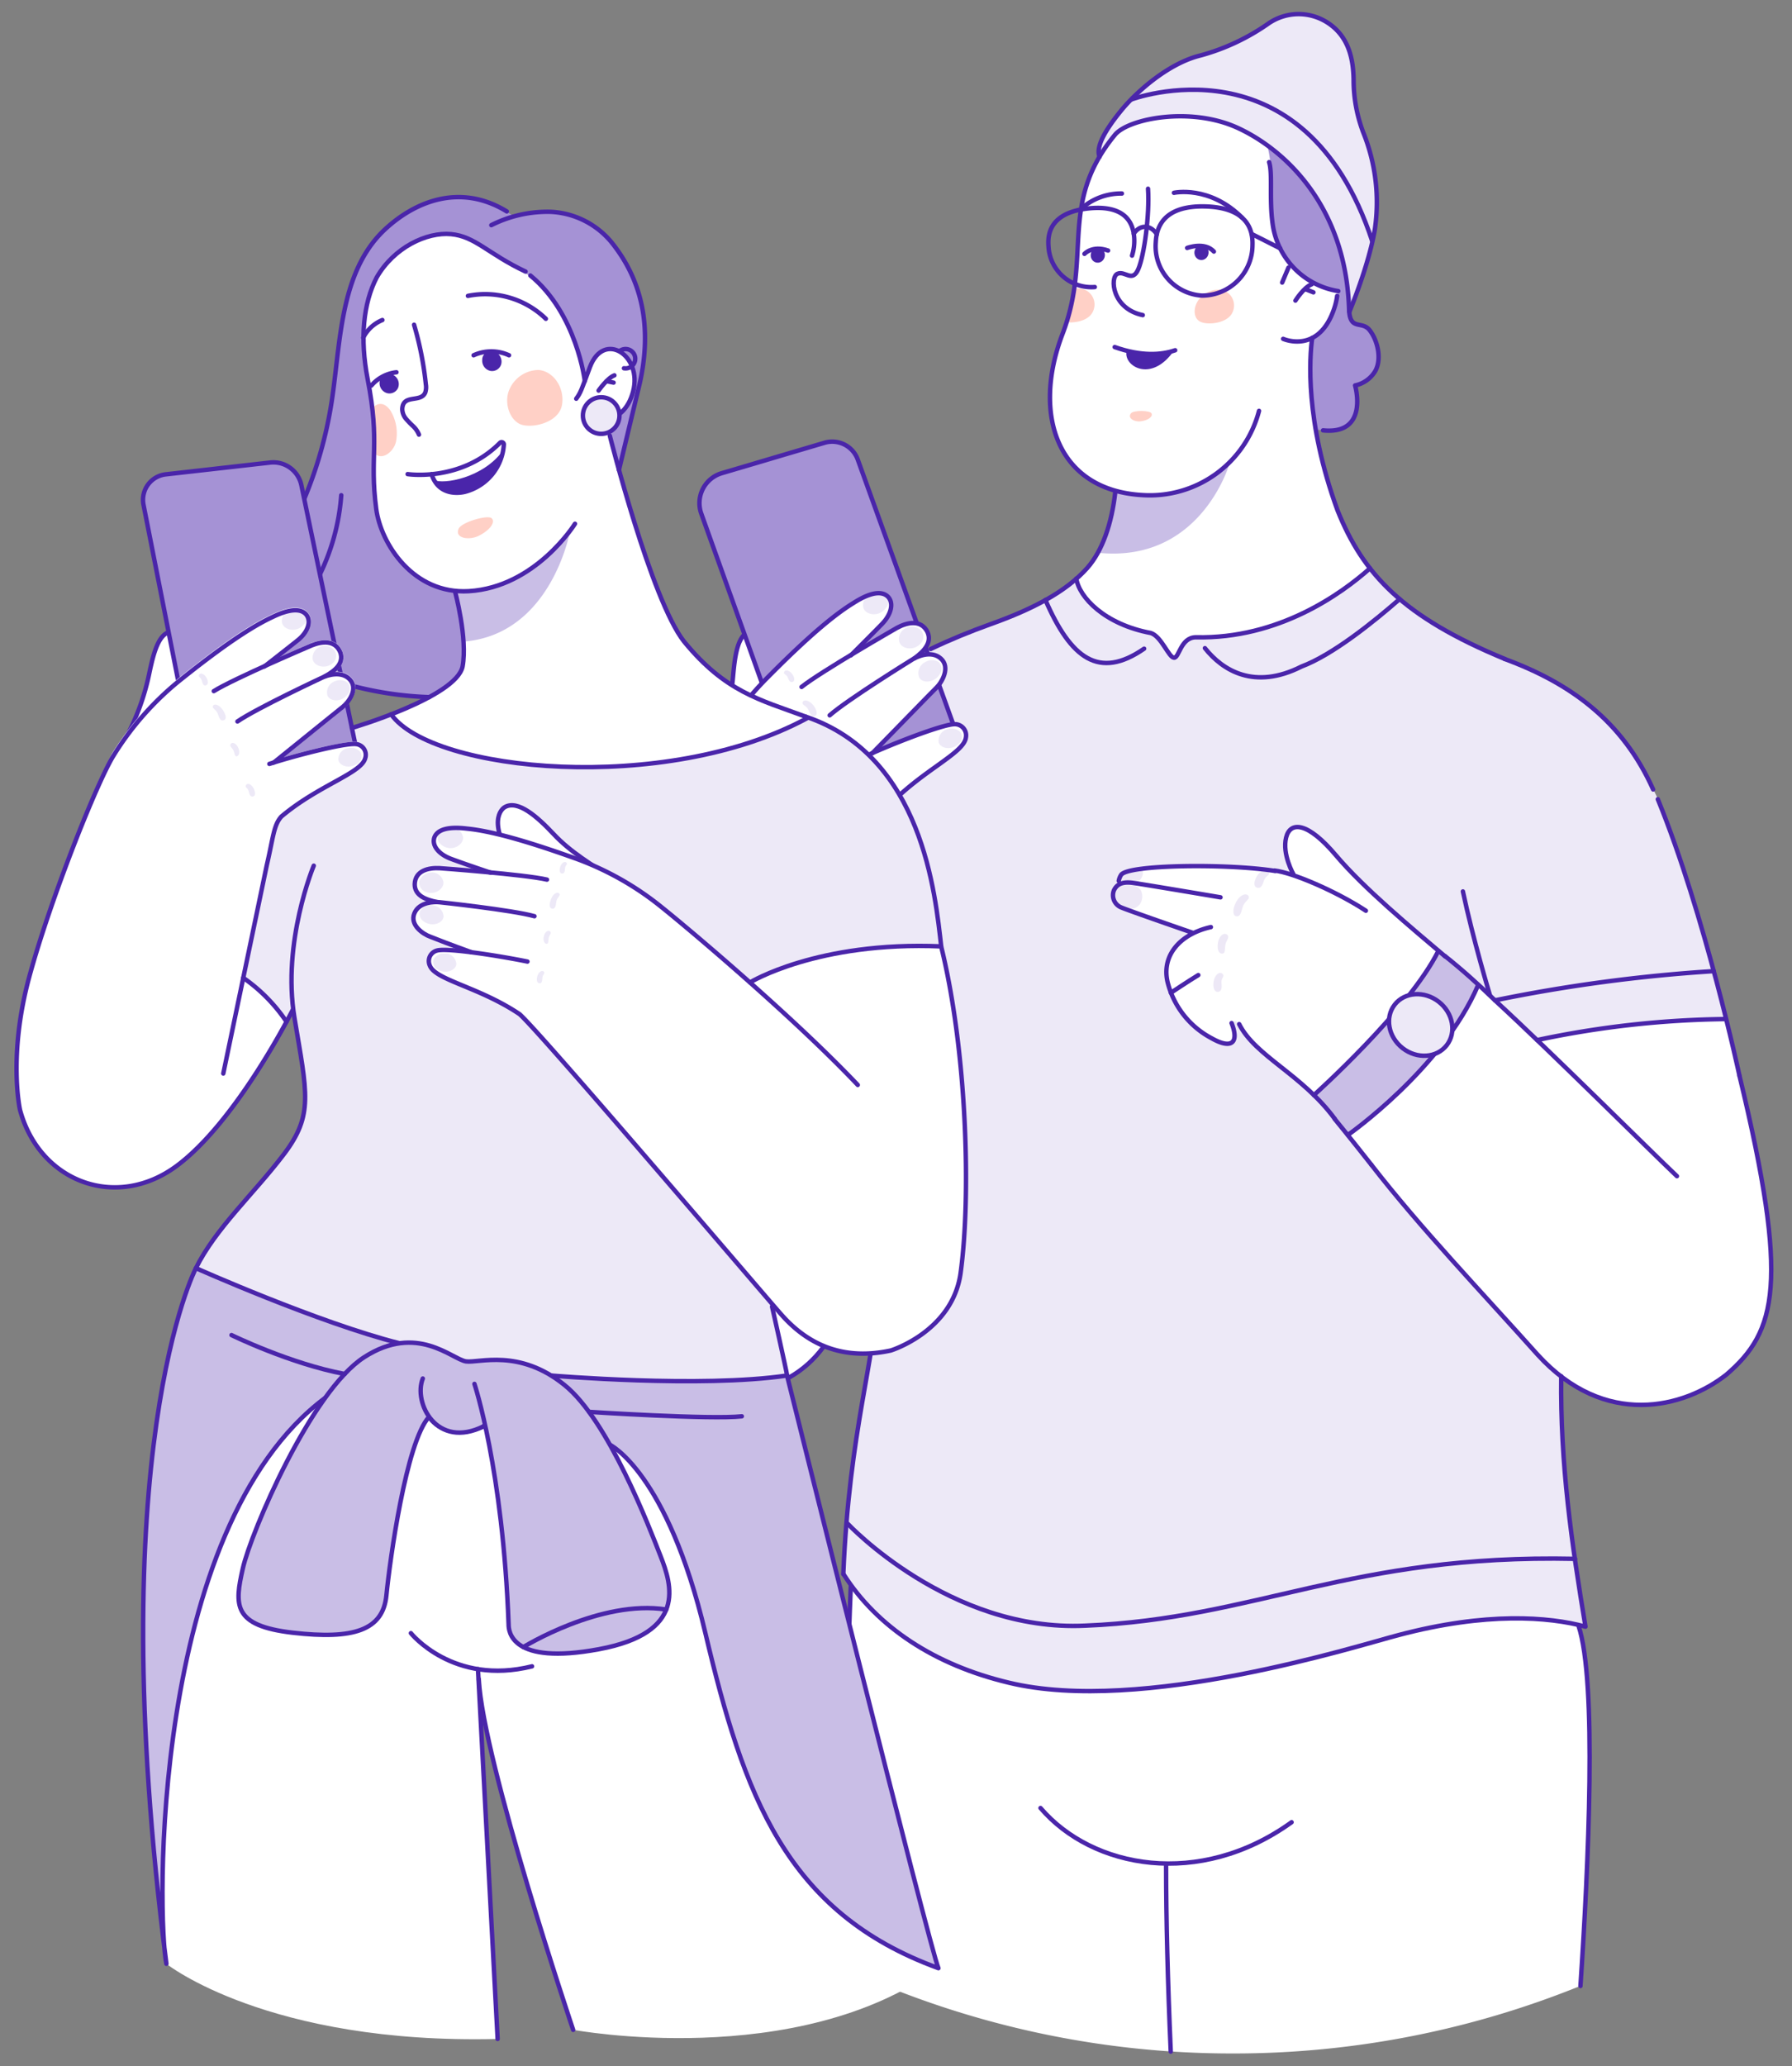 <svg id="Capa_1" data-name="Capa 1" xmlns="http://www.w3.org/2000/svg" viewBox="0 0 303.68 350"><rect x="0" y="0" width="303.68" height="350" fill="#808080" stroke="none"/><defs><style>.cls-1,.cls-9{fill:#ede9f7;}.cls-12,.cls-2{fill:#a592d5;}.cls-11,.cls-3{fill:#fff;}.cls-13,.cls-4{fill:#c9bee6;}.cls-10,.cls-14,.cls-5{fill:none;}.cls-10,.cls-11,.cls-12,.cls-13,.cls-5,.cls-9{stroke:#4a25aa;}.cls-11,.cls-12,.cls-13,.cls-5,.cls-9{stroke-linecap:round;stroke-linejoin:round;}.cls-10,.cls-11,.cls-12,.cls-13,.cls-14,.cls-5,.cls-9{stroke-width:0.75px;}.cls-6{fill:#ffd0c6;}.cls-7{fill:#4a25aa;}.cls-8{fill:#ede8f6;}.cls-10,.cls-14{stroke-miterlimit:10;}.cls-14{stroke:#fff;}</style></defs><path class="cls-1" d="M186.34,26.54c-.67-1.6.85-4.36,3.61-7.76s8.22-8.12,13.51-9.39a36.93,36.93,0,0,0,11.59-5.47,9,9,0,0,1,9.81-.15c3.94,2.46,4.46,6.68,4.53,9.65a25,25,0,0,0,1.81,9.47A31.52,31.52,0,0,1,233,38.76c-1,6.15-4.33,14.06-4.33,14.06"/><path class="cls-2" d="M223,72.75c9.52,1.48,6.68-7.46,6.68-7.46a5.22,5.22,0,0,0,3.44-2.48c1.14-2.1.33-5.27-1-6.91s-3.34.21-3.46-3.53c-.46-14.21-7.38-23.22-14.29-28.06,1.46,4,.73,9.33,1.33,13.57a13.67,13.67,0,0,0,3.1,6.94"/><path class="cls-3" d="M182.4,98c.46,3.16,4.79,7.76,12.64,9.23,1.78.59,3,4.1,3.9,4.18s1.11-3.43,3.71-3.46c14,.32,24.68-7.37,29.51-11.68l0-.06a39.38,39.38,0,0,1-5.47-9.79c-5.54-15.17-4.73-25.9-4.28-29.18h0c1.41-.71,2.82-2.21,3.77-5.13a24.53,24.53,0,0,0,.65-2.8,13.33,13.33,0,0,1-11.13-11.43c-.6-4.24.18-9.76-1-13.31a29.26,29.26,0,0,0-4.87-2.87c-8-3.73-18.63-1.61-20.88,1.14-9.63,11.75-3.79,20.43-8.88,33.73-4.61,12.09-1.76,23.48,8.89,26.54-.43,5.26-2.13,10.16-4.72,13.09A20.78,20.78,0,0,1,182.4,98"/><path class="cls-1" d="M264.57,233.12c-.19,14.86,1.79,28.45,4.11,42.42-13-4-31.66,1.42-31.66,1.42-6.66,1.72-43.57,13.53-66.07,8.07-12.57-3-22.28-9.39-28-18.38,1-24.42,5.51-36.68,5.66-47.17.16-11-1.33-19-2.44-35.82,0,0-16.32-62.38,11.56-73.73,3.23-1.54,6.63-2.94,10.22-4.23,5.92-2.11,10.91-4.54,14.49-7.7h0c.46,3.16,4.79,7.76,12.64,9.23,1.78.59,3,4.1,3.9,4.18s1.11-3.43,3.71-3.46c14,.32,24.68-7.37,29.51-11.68h0c4.58,5.86,11.41,10.62,22.81,15.35,11.16,4.13,20,10.51,25.18,22.11l.79,1.65c5,12.23,9.17,27.47,11.58,37.18"/><path class="cls-4" d="M208.32,78.63s-4.86,16.85-22.3,15A31.53,31.53,0,0,0,189,83.11a21.92,21.92,0,0,0,6.59.79c6,0,10.87-3.74,12.66-5.39"/><path class="cls-5" d="M189,83.35c-.59,5.26-2.15,9.92-4.74,12.85-3.61,4.06-9.31,7-16.32,9.5-3.59,1.29-7,2.69-10.22,4.23"/><path class="cls-3" d="M208.94,347.84a156.5,156.5,0,0,0,58.82-11.42c.63-8.93,1.25-18.78,1.33-23.85.16-10.67,1.2-29.21-1.58-37.2-20.23-5.19-42.36,7-65.56,9.68-17.6,2.65-41.44,3.77-57.77-16.37-.51,9.4-1,64.74-.93,64.77A156.41,156.41,0,0,0,208.94,347.84Z"/><path class="cls-5" d="M267.83,336.41c1.36-20.3,2.82-51.57-.32-61"/><path class="cls-5" d="M197.61,316c0,9,.28,19.81.79,31.52"/><path class="cls-5" d="M176.33,306.26c8.8,10.27,26.95,13.64,42.55,2.41"/><path class="cls-6" d="M206.89,49.07a4.38,4.38,0,0,0-3.65,1.57c-.93,1.11-1.16,3,0,3.76s4.76.45,5.62-1.48A2.72,2.72,0,0,0,206.89,49.07Z"/><path class="cls-6" d="M183.22,48.9c-.32,0-.8-.07-1.17-.06-.07.1-1.18,5.45-1.21,5.76,1.44.11,3.69-.28,4.38-1.85A2.72,2.72,0,0,0,183.22,48.9Z"/><path class="cls-6" d="M195.13,70c-.28-.48-3-.54-3.46,0-.7.84.63,1.53,1.67,1.36C194.6,71.2,195.44,70.54,195.13,70Z"/><path class="cls-5" d="M226.6,50.13a11.3,11.3,0,0,1-.46,2c-2.61,8-8.69,5.27-8.69,5.27"/><path class="cls-5" d="M217.28,47.86l1.07-2.53"/><path class="cls-5" d="M219.53,50.92s1.4-2.25,2.75-2.76"/><line class="cls-5" x1="221.27" y1="49" x2="222.58" y2="49.52"/><path class="cls-5" d="M213.36,69.6a19.13,19.13,0,0,1-19.81,14.26c-14.38-.83-18.71-13.61-13.49-27.29,5.09-13.3-.75-22,8.88-33.73,2.25-2.75,12.84-4.87,20.88-1.14S228.06,35,228.62,52.37c.12,3.74,2.14,1.89,3.46,3.53s2.14,4.81,1,6.91a5.22,5.22,0,0,1-3.44,2.48s2.45,8.4-5.43,7.61"/><path class="cls-5" d="M215.07,27.47c.62,1.92,0,6.17.59,10.41a13.33,13.33,0,0,0,11.13,11.43"/><path class="cls-5" d="M186.34,26.54c-.67-1.6.85-4.36,3.61-7.76s8.22-8.12,13.51-9.39a36.93,36.93,0,0,0,11.59-5.47,9,9,0,0,1,9.81-.15c3.94,2.46,4.46,6.68,4.53,9.65a25,25,0,0,0,1.81,9.47A31.52,31.52,0,0,1,233,38.76c-1,6.15-4.33,14.06-4.33,14.06"/><path class="cls-5" d="M199.15,59.33c-2.33.8-5.7,1.07-10.25-.54"/><path class="cls-7" d="M198.94,59.4c-3.9,5.62-8.68,2.51-8,.06a9.93,9.93,0,0,0,4.35.64C198.35,60,198.94,59.4,198.94,59.4Z"/><path class="cls-5" d="M198.94,32.66s6-1.34,11.57,4.23"/><path class="cls-5" d="M190.12,32.78a10.15,10.15,0,0,0-6.8,2.49"/><path class="cls-5" d="M201.18,42s2.95-1.12,4.53.61"/><ellipse class="cls-7" cx="203.6" cy="42.77" rx="1.28" ry="1.2" transform="translate(136.86 239.82) rotate(-83.15)"/><ellipse class="cls-7" cx="186.02" cy="43.22" rx="1.28" ry="1.2" transform="translate(120.94 222.76) rotate(-83.15)"/><path class="cls-5" d="M183.78,43s1.34-1.5,4-.56"/><path class="cls-5" d="M212.25,41.6c.2-4.81-3.4-6.49-7.93-6.63s-8.26,1.3-8.46,6.1a8.37,8.37,0,0,0,7.83,9A8.57,8.57,0,0,0,212.25,41.6Z"/><path class="cls-5" d="M191.84,43.3a8.29,8.29,0,0,0,.36-3.12c-.33-4.25-3.69-5.29-7.7-4.88s-7.15,2.12-6.82,6.37a7.28,7.28,0,0,0,7.85,6.95"/><path class="cls-5" d="M192.13,39.6c.92-1.47,2.73-1.71,3.92.08"/><line class="cls-5" x1="212.11" y1="39.63" x2="216.96" y2="42.08"/><path class="cls-5" d="M193.66,53.38c-5.24-1.08-5.59-6.42-4.3-7s2.53,1.56,3.54-.79,1.94-9.22,1.65-13.62"/><path class="cls-5" d="M247.91,151c1.69,8,4.56,17.51,4.56,17.51"/><path class="cls-3" d="M210,173.48c2.72,5.43,10.64,8.49,16.21,16.06l6.22,7.77c8.3,10.73,18.58,21.46,28.21,32.16,11.38,12.53,24.76,9,32,3.37,8.51-7.32,10.71-15.42,2.21-50.61l-2.25-9.61a161.52,161.52,0,0,0-32,3.56h0c-2.6-2.49-5.05-4.81-7.15-6.73-2.79-2.71-5.62-5.24-8.45-7.49h0c-5.65-4.79-13.76-11.51-18.51-17.13s-7.73-5.82-8.43-3,1.23,6.21,1.23,6.21l.13.24a17.25,17.25,0,0,0-3.36-.85s-19-2-25.59.43a2.55,2.55,0,0,0-.88,1.91,2.62,2.62,0,0,0-.77,2.48c.48,1.26,1.75,1.61,3.95,2.39s9.35,3.18,9.44,3.31l.18.07c-3.36,1.64-5.26,4.61-4.44,8.21a14.8,14.8,0,0,0,7.47,9.6c3.43,1.94,4.72.79,3.4-2.56,0,0,.4-.77,1.26.18"/><path class="cls-4" d="M250.49,166.87c-6.11,14.2-22.07,25.38-22.07,25.38-2.79-3.59-5.77-6.74-5.77-6.74s16.11-14.42,21.09-24.41C243.74,161.1,249.48,165.71,250.49,166.87Z"/><path class="cls-8" d="M193.13,153.22a2.36,2.36,0,0,1-2.68.63c-1.41-.48-2.19-2.44-1.52-3.31a2.91,2.91,0,0,1,4.38.22A2.37,2.37,0,0,1,193.13,153.22Z"/><path class="cls-8" d="M193.64,148.2a2,2,0,0,1-1.81,1.51c-.71.1-2.8-.63-1.87-1.6a6.6,6.6,0,0,1,3.61-.84A1.63,1.63,0,0,1,193.64,148.2Z"/><path class="cls-8" d="M213,148.41c.69-1.12,1.74-1.28,2-.67s-.52.55-.79,1.39-.55,1.43-1.18,1.24S212.47,149.32,213,148.41Z"/><path class="cls-8" d="M209.43,152.89c.73-1.44,1.86-1.67,2.16-1.1s-.7.81-1,1.87-.46,1.71-1.17,1.53C208.93,155.06,208.84,154.06,209.43,152.89Z"/><path class="cls-8" d="M206.39,159.74c.2-1.31,1.11-1.86,1.59-1.39s-.2.87-.33,1.74,0,1.38-.48,1.44C206.52,161.6,206.22,160.79,206.39,159.74Z"/><path class="cls-8" d="M205.66,166.3c.19-1.25,1.06-1.79,1.51-1.34s-.25.67-.17,1.52.05,1.46-.58,1.53S205.51,167.31,205.66,166.3Z"/><path class="cls-5" d="M244.89,162c-5.65-4.79-13.76-11.51-18.51-17.13s-7.73-5.82-8.43-3,1.23,6.21,1.23,6.21"/><path class="cls-5" d="M222.65,185.51s16.11-14.42,21.09-24.41"/><path class="cls-5" d="M228.42,192.25s16-11.18,22.07-25.38"/><ellipse class="cls-9" cx="240.75" cy="173.6" rx="4.98" ry="5.59" transform="translate(-44.06 257.15) rotate(-52.14)"/><path class="cls-5" d="M231.47,154.27c-5.05-3.31-12.51-6.5-15.52-6.81"/><path class="cls-5" d="M210,173.48c2.72,5.43,10.64,8.49,16.21,16.06"/><path class="cls-5" d="M216.07,147.53c-7.73-1.25-25-1.12-26.09.68a2.72,2.72,0,0,0-.39,1"/><path class="cls-5" d="M202.1,158s-10.69-3.69-12.12-4.3a2.23,2.23,0,0,1-1.19-2.93c.45-.88,1.23-1.5,3.27-1.21S206.83,152,206.83,152"/><path class="cls-5" d="M208.71,173.3c1.32,3.35,0,4.5-3.4,2.56a14.8,14.8,0,0,1-7.47-9.6c-1-4.55,2.27-8.08,7.36-9.22"/><path class="cls-5" d="M203.07,165.17c-1.66,1-4.65,3-4.65,3"/><path class="cls-5" d="M284.18,199.23c-4.64-4.39-21.37-21.08-30.84-29.78-2.79-2.71-5.62-5.24-8.45-7.49"/><path class="cls-5" d="M294.78,182.23c8.5,35.19,6.3,43.29-2.21,50.61-7.2,5.66-20.58,9.16-32-3.37C251,218.77,240.7,208,232.4,197.31"/><path class="cls-5" d="M280.94,135.38c8,19.57,13.84,46.85,13.84,46.85"/><path class="cls-5" d="M226.18,189.54s2.34,2.84,6.22,7.77"/><path class="cls-5" d="M253.34,169.45a268.2,268.2,0,0,1,37.09-4.95"/><path class="cls-5" d="M260.49,176.18a161.52,161.52,0,0,1,32-3.56"/><path class="cls-5" d="M264.57,233.12c-.19,14.86,1.79,28.45,4.11,42.42-6.24-1.69-16.8-2.51-31.66,1.42-6.66,1.72-43.57,13.53-66.07,8.07-12.57-3-22.28-9.39-28-18.38"/><path class="cls-5" d="M280.15,133.73c-5.2-11.6-14-18-25.18-22.11"/><path class="cls-5" d="M143.67,258.12s17.23,18.36,40.26,17.25c28.93-1.17,44.91-12.14,83-11.32"/><path class="cls-5" d="M146.13,183.66c1.11,16.78,2.6,24.78,2.44,35.82-.15,10.49-4.65,22.75-5.66,47.17"/><path class="cls-5" d="M222.37,57.24c-.45,3.28-1.26,14,4.28,29.18C231,97.3,237.81,104.51,255,111.62"/><path class="cls-5" d="M204.19,109.79c3,3.78,8.38,7.15,16.36,3.12,5.34-2,12.34-7.67,16.64-11.43"/><path class="cls-5" d="M193.89,109.88c-7.66,5.3-12.42,1.65-16.73-8.25"/><path class="cls-5" d="M182.4,98c.46,3.16,4.79,7.76,12.64,9.23,1.78.59,3,4.1,3.9,4.18s1.11-3.43,3.71-3.46c14,.32,24.68-7.37,29.51-11.68"/><path class="cls-5" d="M144.18,268.68c-.47,11.18-.76,22.17-.76,34.2,0,8.43-.08,18.91-.17,30.57"/><path class="cls-10" d="M191.67,16.87S221,5.74,232.56,40.9"/><path class="cls-11" d="M121.7,125.71a41.71,41.71,0,0,0,2.53-11.16c.32-3.6.81-7.3,3.08-7.63,0,0,2.95-.66,3.76,6.84"/><path class="cls-12" d="M162.49,125.31,136,134.89,118.84,87a5.29,5.29,0,0,1,3.48-6.85L139.73,75a4.6,4.6,0,0,1,5.63,2.85Z"/><path class="cls-3" d="M118.56,132.68c-2.8,8-5.38,21.34-6.81,32.51-2.13,16.55-4.07,40.27-4.49,47.28-1,13.71,7.07,23.17,17.42,23.17s19.29-7.95,19.68-23.4c.53-35.41,2-57,3.09-67.17l.16-1c.84-4.84,2-6.39,2.64-7.19,5.84-6.29,13.06-9.19,13.43-11.9a1.9,1.9,0,0,0-1.89-2.28c-1.87,0-9.49,2.92-13.85,4.85l-.14.06c3.8-3.87,10-10.18,10.89-11.13s2.37-3.41.72-4.9-4.15-.27-4.84.17l.38-.21c1.68-1.22,3-2.71,2.21-4.48-1.11-2.17-3.49-1.59-5.17-.67L144.2,111s3.54-3.47,5.27-5.26,2-3.7.89-4.72c-1.57-1.31-4.42.33-5.74,1.18-4.31,2.63-9.88,7.88-15.06,13.13a52.46,52.46,0,0,0-9.83,14.23Z"/><path class="cls-1" d="M134.26,114.19c-.52-.73-1.23-.79-1.38-.36s.37.34.6.9.43.94.84.78S134.68,114.78,134.26,114.19Z"/><path class="cls-1" d="M137.84,119.48c-.8-1-1.69-1-1.84-.51s.67.52,1,1.29.62,1.24,1.15,1C138.56,121.07,138.48,120.29,137.84,119.48Z"/><path class="cls-1" d="M141.33,125.82c-.46-.86-1.24-1-1.45-.58s.36.56.66,1.14.33,1,.69.88S141.71,126.51,141.33,125.82Z"/><path class="cls-1" d="M144.81,132.54c-.53-.77-1.28-.85-1.44-.41s.38.37.6,1,.44,1,.88.83S145.23,133.16,144.81,132.54Z"/><path class="cls-1" d="M150.36,101a2.84,2.84,0,0,0-2.61-.5,2.05,2.05,0,0,0-1.41,2.55c.47,1.19,2.64,1.47,3.73,0A1.74,1.74,0,0,0,150.36,101Z"/><path class="cls-1" d="M156.13,106.81a2.24,2.24,0,0,0-2.29-.53,2,2,0,0,0-1.41,2.55c.47,1.19,2.64,1.48,3.73,0A1.7,1.7,0,0,0,156.13,106.81Z"/><path class="cls-1" d="M159.07,112.14a2.15,2.15,0,0,0-2.26,0,2.07,2.07,0,0,0-1,2.69c.6,1,2.71.83,3.55-.81A1.6,1.6,0,0,0,159.07,112.14Z"/><path class="cls-1" d="M162.79,124.06a2.07,2.07,0,0,0-2.1-.58,2,2,0,0,0-1.62,2.25c.31,1.1,2.31,1.46,3.51.15A1.53,1.53,0,0,0,162.79,124.06Z"/><path class="cls-5" d="M147.06,127.92c4.12-1.9,12.72-5.26,14.73-5.25a1.9,1.9,0,0,1,1.89,2.28c-.37,2.71-7.59,5.61-13.43,11.9-.68.8-1.8,2.35-2.64,7.19"/><path class="cls-5" d="M147.45,145.07c-1.08,10.15-2.56,31.76-3.09,67.17-.39,15.45-9.34,23.4-19.68,23.4s-18.39-9.46-17.42-23.17c.42-7,2.36-30.73,4.49-47.28,1.43-11.17,4-24.55,6.81-32.51"/><path class="cls-5" d="M140.6,121.17c3.07-2.7,14-9.45,14-9.45.69-.44,3.19-1.65,4.84-.17s.2,4-.72,4.9-7.09,7.26-10.89,11.13"/><path class="cls-5" d="M135.84,116.36c3.19-2.56,16.15-10,16.15-10,1.68-.92,4.06-1.5,5.17.67.83,1.77-.53,3.26-2.21,4.48"/><path class="cls-5" d="M119.73,129.51a52.46,52.46,0,0,1,9.83-14.23c5.18-5.25,10.75-10.5,15.06-13.13,1.32-.85,4.17-2.49,5.74-1.18,1.15,1,.78,3-.89,4.72S144.2,111,144.2,111"/><path class="cls-3" d="M28.19,332.65s17.18,13.69,56.14,12.73C84,339.56,81.13,285,81.13,285c.18,7.43,11.06,46.09,16,58.83,0,0,37.78,7.06,61.92-10.46-3.93-14.4-32.84-103.94-79.15-96.31C23.74,217.37,25,291.18,28.19,332.65Z"/><path class="cls-1" d="M41.22,165.63a28.22,28.22,0,0,1,7.33,7.44L49.64,171l.26,1.39c2.14,12.85,3.27,16.43-1.79,23.11S36.58,208,33.2,214.81c0,0,20.8,9.27,34.51,12.73a14.31,14.31,0,0,1,9.42,2.31c1.11.53,1.3,1.06,4.13.65s8.22-.2,12.11,2.49c0,0,25.45,2.16,40,0-.15-1-2.55-11.67-2.55-11.67l-3.73-54.91s11.41-7,32.39-6.1c-1-8.61-3.07-31.93-22.58-38.78l-.19.16c-24,12.92-63.42,9.15-70.45-.68l-6.65,2.3s-10.35,2.84-13.07,16.35S41.22,165.63,41.22,165.63Z"/><path class="cls-13" d="M67.71,227.54C54,224.08,33.2,214.81,33.2,214.81s-16.19,31-5,117.84c-1.57-7.28-2.84-73.7,26.94-95.89"/><path class="cls-13" d="M93.37,233s25.45,2.16,40,0c0,0,24.34,97.6,25.66,100.39-25.9-9.42-33-29.39-39.49-56.74s-16.22-31.94-16.22-31.94"/><path class="cls-11" d="M104.55,149.2c-4.43-2.79-7.93-4.93-10.71-7.89s-6.07-5.88-8.3-4.59c0,0-3.3,1.76,1.19,8.94"/><path class="cls-3" d="M159.5,160.31c-20.91-.92-32.39,6.1-32.39,6.1l-14.77-12.53-.15-.16-.64-.52h0a51.45,51.45,0,0,0-13.85-7.72c-6.7-2.4-13.72-4.64-18.56-5.12-1.51-.18-4.66-.42-5.48,1.37-.58,1.37.57,2.92,2.74,3.74s6.78,2.36,6.78,2.36l-8.68-.73c-1.85-.1-4.16.39-4.22,2.74,0,1.89,1.83,2.61,3.8,3h0c-1.06,0-3.16.2-3.87,1.91-.81,2,1.48,3.53,2.67,3.95s1.68.73,6.6,2.5a29.54,29.54,0,0,0-4.73-.26,4.78,4.78,0,0,0-.65.07,1.83,1.83,0,0,0-1.1.74l-.06.1a1.72,1.72,0,0,0-.23.67l0,.06a1.37,1.37,0,0,0,.18,1.09c.46,1,2,1.79,4.12,2.69,3.14,1.44,7.44,3.07,11,5.44,1.92,2,6.68,7.27,10.53,11.65l0,0c12.37,14.15,31.24,36.3,33.76,39.16,3.62,4.11,9.38,8.12,18.58,6.12,0,0,10.4-3.19,11.82-13.06C164.6,202.47,163.84,177.94,159.5,160.31Z"/><path class="cls-2" d="M104.89,79.61c.46-1.45,3.66-15.31,3.66-15.31,1.25-5.3,1.71-14.62-4.43-22.63a14.26,14.26,0,0,0-10.8-5.79,20.61,20.61,0,0,0-6.25.78l-1.19-.82c-8.13-5-16-1.49-20.92,3.31C57.53,46.37,57.72,58.27,56.21,68a70.56,70.56,0,0,1-5.92,19.34A37.05,37.05,0,0,1,43.5,97.71a18,18,0,0,1-10.58,5.58S57.69,120,75.64,117.93A26.36,26.36,0,0,0,98,100.15"/><path class="cls-3" d="M76.49,39.69c3.24.27,7.08,3.49,9.78,5,3.22,1.73,5.31,3,7.42,6.24a35.44,35.44,0,0,1,5.88,17.6s3.05,4.13,3.77,5.32c.78,2.72,2,7.25,2,7.25s-14.4,21.43-28.14,19.07c-8-.77-12.77-8.4-13.49-13.88-1.19-9,.72-10.86-1.47-22.07-1.3-6.72-.75-12.72,1.54-17.16C65.55,42.89,71.53,39.33,76.49,39.69Z"/><path class="cls-3" d="M77.1,100.15s2.17,7.94,1.29,12.76c-.65,3.06-7,6.1-12.11,8.1h0c7,9.83,46.48,13.6,70.45.68l-.23-.31c-7.77-2.87-13.56-4.16-20.58-12.71-5.59-7.07-12.58-34.87-12.58-34.87"/><path class="cls-4" d="M77.1,100.15c7.82.21,14.21-3.71,19.52-10.26,0,0-3.11,17.62-18.07,18.79A49.89,49.89,0,0,0,77.1,100.15Z"/><path class="cls-6" d="M63,69.3c.81-1.07,2-1.33,3.11.16a7.37,7.37,0,0,1,1,5.33c-.3,1.56-2.19,3.29-3.61,2.07-.09-1.12-.06-3-.13-4S63.17,70,63,69.3Z"/><path class="cls-6" d="M91.23,62.67a5.45,5.45,0,0,0-4.87,3.23c-.92,1.92-.27,4.83,1.62,5.87,1.72.94,6.71,0,7.26-3.19C95.73,65.67,93.76,62.83,91.23,62.67Z"/><path class="cls-5" d="M83.26,38.14a21.15,21.15,0,0,1,10.06-2.26,14.26,14.26,0,0,1,10.8,5.79c4.57,6,6.69,13.93,4,24.49l-3.23,13.45"/><path class="cls-5" d="M97.44,88.72s-6.68,10.75-18,11.42c-9.39.55-14.89-8-15.68-13.91-1.19-9,.72-10.86-1.47-22.08C61,57.43,61.53,51.44,63.83,47c2.93-5.09,8.48-7.72,12.6-7.34S82.68,43,89.06,46"/><path class="cls-5" d="M79.3,50.12A14.76,14.76,0,0,1,92.5,54"/><path class="cls-5" d="M64.8,54.21a6.34,6.34,0,0,0-3.25,3"/><path class="cls-3" d="M85.24,76.26s.54-1.53-.36-1.35a18.56,18.56,0,0,1-11.7,5.42,4.23,4.23,0,0,0,.73,1.54C74.28,82.3,82.14,82.73,85.24,76.26Z"/><path class="cls-5" d="M69.08,80.31s9,1.39,15.65-5.3a.38.38,0,0,1,.65.29,8.81,8.81,0,0,1-6.54,8c-.91.24-4.52.79-5.71-3"/><path class="cls-7" d="M73.54,81.31c1.6.78,8.33-.32,11.7-5,0,0-.91,4.7-4.59,6.36S74.85,83.18,73.54,81.31Z"/><path class="cls-5" d="M71,73.62a4.1,4.1,0,0,0-1-1.44,14.52,14.52,0,0,1-1.22-1.26,2.61,2.61,0,0,1-.61-1.63c.1-2.61,3.16-1,3.9-2.81a2.88,2.88,0,0,0,.1-1.34,56.14,56.14,0,0,0-2-10.13"/><path class="cls-6" d="M83.3,87.77c-.68-.59-5.09.67-5.58,1.79-.72,1.63,1.76,2,3.35,1.23C83,89.85,84.05,88.43,83.3,87.77Z"/><path class="cls-11" d="M97.65,67.54c.75-1,.88-1.5,2.32-5.35,2.35-6.25,8.94-2,7.31,4.15s-7.13,4.75-7.13,4.75"/><path class="cls-5" d="M89.88,46.67c7.87,6.45,9.22,17.86,9.22,17.86"/><circle class="cls-9" cx="101.88" cy="70.39" r="3.1"/><path class="cls-5" d="M101.44,66.16s1.5-2.16,2.68-2.58"/><line class="cls-5" x1="102.8" y1="64.57" x2="103.98" y2="64.81"/><path class="cls-5" d="M105,59.47a1.64,1.64,0,1,1,.74,2.91"/><path class="cls-5" d="M67.18,63.06a6.57,6.57,0,0,0-4.26,2.26"/><path class="cls-7" d="M66.17,63.35a1.45,1.45,0,0,0-1.83,1.3,1.76,1.76,0,0,0,1.23,1.94,1.6,1.6,0,0,0,1.9-.91A1.75,1.75,0,0,0,66.17,63.35Z"/><path class="cls-5" d="M80.26,60.18a7.22,7.22,0,0,1,6,0"/><path class="cls-7" d="M83.42,59.51A1.45,1.45,0,0,0,81.72,61a1.76,1.76,0,0,0,1.39,1.83,1.61,1.61,0,0,0,1.81-1.08A1.75,1.75,0,0,0,83.42,59.51Z"/><path class="cls-5" d="M32.92,103.29A18,18,0,0,0,43.5,97.71a37.05,37.05,0,0,0,6.79-10.34A70.56,70.56,0,0,0,56.21,68c1.51-9.76,1.32-21.66,8.75-28.88,5-4.8,12.79-8.28,20.92-3.31"/><path class="cls-5" d="M57.83,83.89A36.71,36.71,0,0,1,53,99.57,69.56,69.56,0,0,1,45,110.11"/><path class="cls-5" d="M40,106.63A26.76,26.76,0,0,0,50.83,95.12"/><path class="cls-5" d="M45.23,110.21a58.86,58.86,0,0,0,27.5,7.88"/><path class="cls-11" d="M21.63,124.42A40.14,40.14,0,0,0,25.31,114c.72-3.42,1.61-6.91,3.82-7,0,0,2.9-.3,2.82,7"/><path class="cls-12" d="M60.82,129,34,134.61l-9.68-49.1a4.34,4.34,0,0,1,3.78-5.16l17.69-2a4.85,4.85,0,0,1,5.28,3.83Z"/><path class="cls-3" d="M44.84,112.84c4-1.84,8-3.51,8-3.51,1.71-.69,4-1,4.88,1.23.59,1.79-.89,3.06-2.63,4l-.39.16c.72-.34,3.24-1.21,4.65.39s-.25,3.82-1.24,4.6-7.61,6.15-11.69,9.43h0c4.37-1.36,12.14-3.35,14-3.13a1.83,1.83,0,0,1,1.55,2.4C61.23,131,54,133,47.69,138.31c-1.32,1.43-1.39,3.59-2.47,8.2l-4,19.12a31.73,31.73,0,0,1,7.33,7.44c-3,5.5-10.58,18.44-18.52,24.38C19.8,205.1,6.7,200.24,3.39,188c0,0-2.06-9.13,1.55-22.45s11.61-33.34,14.37-37.67a50.45,50.45,0,0,1,11-12.5c5.55-4.45,11.47-8.84,15.89-10.87,1.36-.66,4.27-1.91,5.63-.48,1,1.11.41,3-1.38,4.43S44.84,112.84,44.84,112.84Z"/><path class="cls-14" d="M17.84,130.73c-3.59,7.3-7.57,19.81-10.21,30.34C3.72,176.67,10.12,187.81,20,189s21.87-33.52,24.06-43.12l.27-1c1.35-4.54,2.6-5.89,3.34-6.58C54,133,61.23,131,61.89,128.44a1.83,1.83,0,0,0-1.55-2.4c-1.79-.21-9.41,1.72-13.8,3.08l-.15,0c4.08-3.28,10.75-8.61,11.69-9.43s2.65-3,1.24-4.6-3.93-.73-4.65-.39l.39-.16c1.74-1,3.22-2.24,2.63-4-.83-2.21-3.17-1.92-4.88-1.23l-8,3.51s3.78-2.92,5.64-4.43,2.37-3.32,1.38-4.43c-1.36-1.43-4.27-.18-5.63.48-4.42,2-10.34,6.42-15.89,10.87a50.45,50.45,0,0,0-11,12.5Z"/><path class="cls-1" d="M35,114.81c-.42-.75-1.1-.89-1.28-.5s.31.37.46.93.31,1,.73.85S35.29,115.42,35,114.81Z"/><path class="cls-1" d="M37.78,120.29c-.65-1-1.51-1.14-1.7-.7s.58.57.84,1.35.46,1.25,1,1.07S38.3,121.12,37.78,120.29Z"/><path class="cls-1" d="M40.41,126.74c-.35-.87-1.07-1.11-1.33-.71s.28.57.51,1.16.2,1,.55.92S40.69,127.45,40.41,126.74Z"/><path class="cls-1" d="M43,133.57c-.42-.8-1.13-1-1.33-.55s.33.39.47,1,.3,1,.74.9S43.3,134.21,43,133.57Z"/><path class="cls-1" d="M51.86,104a2.74,2.74,0,0,0-2.44-.77,2,2,0,0,0-1.63,2.28c.31,1.19,2.35,1.71,3.57.4A1.66,1.66,0,0,0,51.86,104Z"/><path class="cls-1" d="M56.73,110.23a2.17,2.17,0,0,0-2.14-.77A2,2,0,0,0,53,111.74c.31,1.2,2.36,1.72,3.57.41A1.65,1.65,0,0,0,56.73,110.23Z"/><path class="cls-1" d="M58.93,115.66a2.07,2.07,0,0,0-2.16-.27,2,2,0,0,0-1.27,2.46C56,118.9,58,119,59,117.49A1.53,1.53,0,0,0,58.93,115.66Z"/><path class="cls-1" d="M61.14,127.49a2,2,0,0,0-2-.79,1.94,1.94,0,0,0-1.8,2c.17,1.09,2,1.66,3.35.54A1.49,1.49,0,0,0,61.14,127.49Z"/><path class="cls-5" d="M45.65,129.4c4.16-1.35,12.77-3.59,14.69-3.36a1.83,1.83,0,0,1,1.55,2.4C61.23,131,54,133,47.69,138.31c-1.32,1.43-1.39,3.59-2.47,8.2l-7.38,35.33"/><path class="cls-5" d="M40.24,122.21c3.24-2.23,14.43-7.46,14.43-7.46.72-.34,3.24-1.21,4.65.39s-.25,3.82-1.24,4.6-7.61,6.15-11.69,9.43"/><path class="cls-5" d="M36.23,117.07c3.33-2.09,16.58-7.74,16.58-7.74,1.71-.69,4-1,4.88,1.23.59,1.79-.89,3.06-2.63,4"/><path class="cls-5" d="M49.64,171S40.26,189.79,30,197.45,6.7,200.24,3.39,188c0,0-2.06-9.13,1.55-22.45s11.61-33.34,14.37-37.67a50.45,50.45,0,0,1,11-12.5c5.55-4.45,11.47-8.84,15.89-10.87,1.36-.66,4.27-1.91,5.63-.48,1,1.11.41,3-1.38,4.43s-5.64,4.43-5.64,4.43"/><path class="cls-1" d="M94.94,146.83c.24-.77.83-1,1.07-.69s-.22.39-.25.93-.11.91-.51.9S94.75,147.44,94.94,146.83Z"/><path class="cls-1" d="M93.37,152.32c.4-1.06,1.16-1.31,1.42-.94s-.43.62-.52,1.38-.19,1.22-.7,1.16S93.05,153.18,93.37,152.32Z"/><path class="cls-1" d="M92.15,158.67c.16-.85.77-1.2,1.08-.89s-.15.57-.25,1.15,0,.91-.34.94S92,159.37,92.15,158.67Z"/><path class="cls-1" d="M91.06,165.35c.24-.8.85-1.07,1.11-.74s-.22.42-.25,1-.09,1-.51.95S90.87,166,91.06,165.35Z"/><path class="cls-1" d="M74.18,141.73c.13-.71,1.27-1.38,2-1.52a2,2,0,0,1,2.29,1.63c.09,1.22-1.68,2.38-3.25,1.54C74.82,143.14,74,142.62,74.18,141.73Z"/><path class="cls-1" d="M71.08,149.22a2.17,2.17,0,0,1,1.78-1.42,2,2,0,0,1,2.29,1.63c.09,1.23-1.68,2.38-3.25,1.54A1.65,1.65,0,0,1,71.08,149.22Z"/><path class="cls-1" d="M71.17,154.34a2.1,2.1,0,0,1,2-1,2,2,0,0,1,2,1.92c-.1,1.14-2,1.85-3.42.78A1.52,1.52,0,0,1,71.17,154.34Z"/><path class="cls-1" d="M73.48,162.5a2,2,0,0,1,1.85-1,1.92,1.92,0,0,1,2,1.76c0,1.09-1.85,1.87-3.26.9A1.47,1.47,0,0,1,73.48,162.5Z"/><path class="cls-5" d="M89.38,162.88C85.09,162,76,160.53,74.11,161a1.84,1.84,0,0,0-1.27,2.56c.94,2.47,8.35,3.61,15.21,8.23,3.46,3,40.71,46.74,44.33,50.85s9.38,8.12,18.58,6.12c0,0,10.4-3.19,11.82-13.06,1.82-13.2,1.06-37.73-3.28-55.36"/><path class="cls-5" d="M90.57,155.2c-3.79-1.06-16.08-2.37-16.08-2.37-.78-.09-3.46-.1-4.27,1.88s1.48,3.53,2.67,3.95c.66.27,3.65,1.44,7,2.64"/><path class="cls-5" d="M92.69,149c-3.83-.89-18.19-1.94-18.19-1.94-1.85-.1-4.16.39-4.22,2.74,0,1.89,1.83,2.61,3.8,3"/><path class="cls-5" d="M145.36,183.78c-11.18-11.78-29.16-26.86-33.17-30.06a50.56,50.56,0,0,0-14.49-8.24c-6.7-2.4-13.72-4.64-18.56-5.12-1.51-.18-4.66-.42-5.48,1.37-.58,1.37.57,2.92,2.74,3.74s6.78,2.36,6.78,2.36"/><path class="cls-5" d="M41.22,165.63a28.22,28.22,0,0,1,7.33,7.44"/><path class="cls-5" d="M53.17,146.64s-5.41,12.9-3.27,25.76,3.27,16.43-1.79,23.11S36.58,208,33.2,214.81"/><path class="cls-5" d="M77.1,100.15s2.17,7.94,1.29,12.76c-1.11,5.22-18.76,10.4-18.76,10.4"/><path class="cls-5" d="M66.28,121c7,9.83,46.48,13.6,70.45.68"/><path class="cls-5" d="M103.34,73.8s7,27.8,12.58,34.87c7,8.55,12.81,9.84,20.58,12.71"/><path class="cls-13" d="M80.4,234.42s4.81,14.42,5.79,40.72c0,1.18.37,7,15.31,4.22s12.36-10.89,10.45-15.75-8.83-23-16.29-29c-7.7-6.23-14.5-3.7-16.68-4-2.39-.35-8.29-6.5-17.27-.71s-19.16,29.59-20.56,35.77-1.77,9.72,8.49,10.9,15.26-.4,15.84-6.33,3.34-26,7.22-30.23c0,0,2.74,4.49,9.31,1.57"/><path class="cls-13" d="M71.65,233.51C70,237.63,74,245.59,82,241.58"/><path class="cls-5" d="M88.69,279s13.1-8.11,24.21-6.36"/><path class="cls-5" d="M69.63,276.64s7.15,8.95,20.53,5.62"/><path class="cls-5" d="M99.82,239.16s20.74,1.34,25.89.75"/><path class="cls-5" d="M39.23,226.15s9.94,4.86,19.18,6.59"/><path class="cls-5" d="M133.39,233c-.15-1-2.55-11.67-2.55-11.67"/><path class="cls-5" d="M127.11,166.41s11.41-7,32.39-6.1c-1-8.67-3.1-32.27-23-38.93"/><line class="cls-5" x1="84.33" y1="345.38" x2="81" y2="282.74"/><path class="cls-5" d="M97.13,343.84s-15.3-45.49-16-59.42"/></svg>